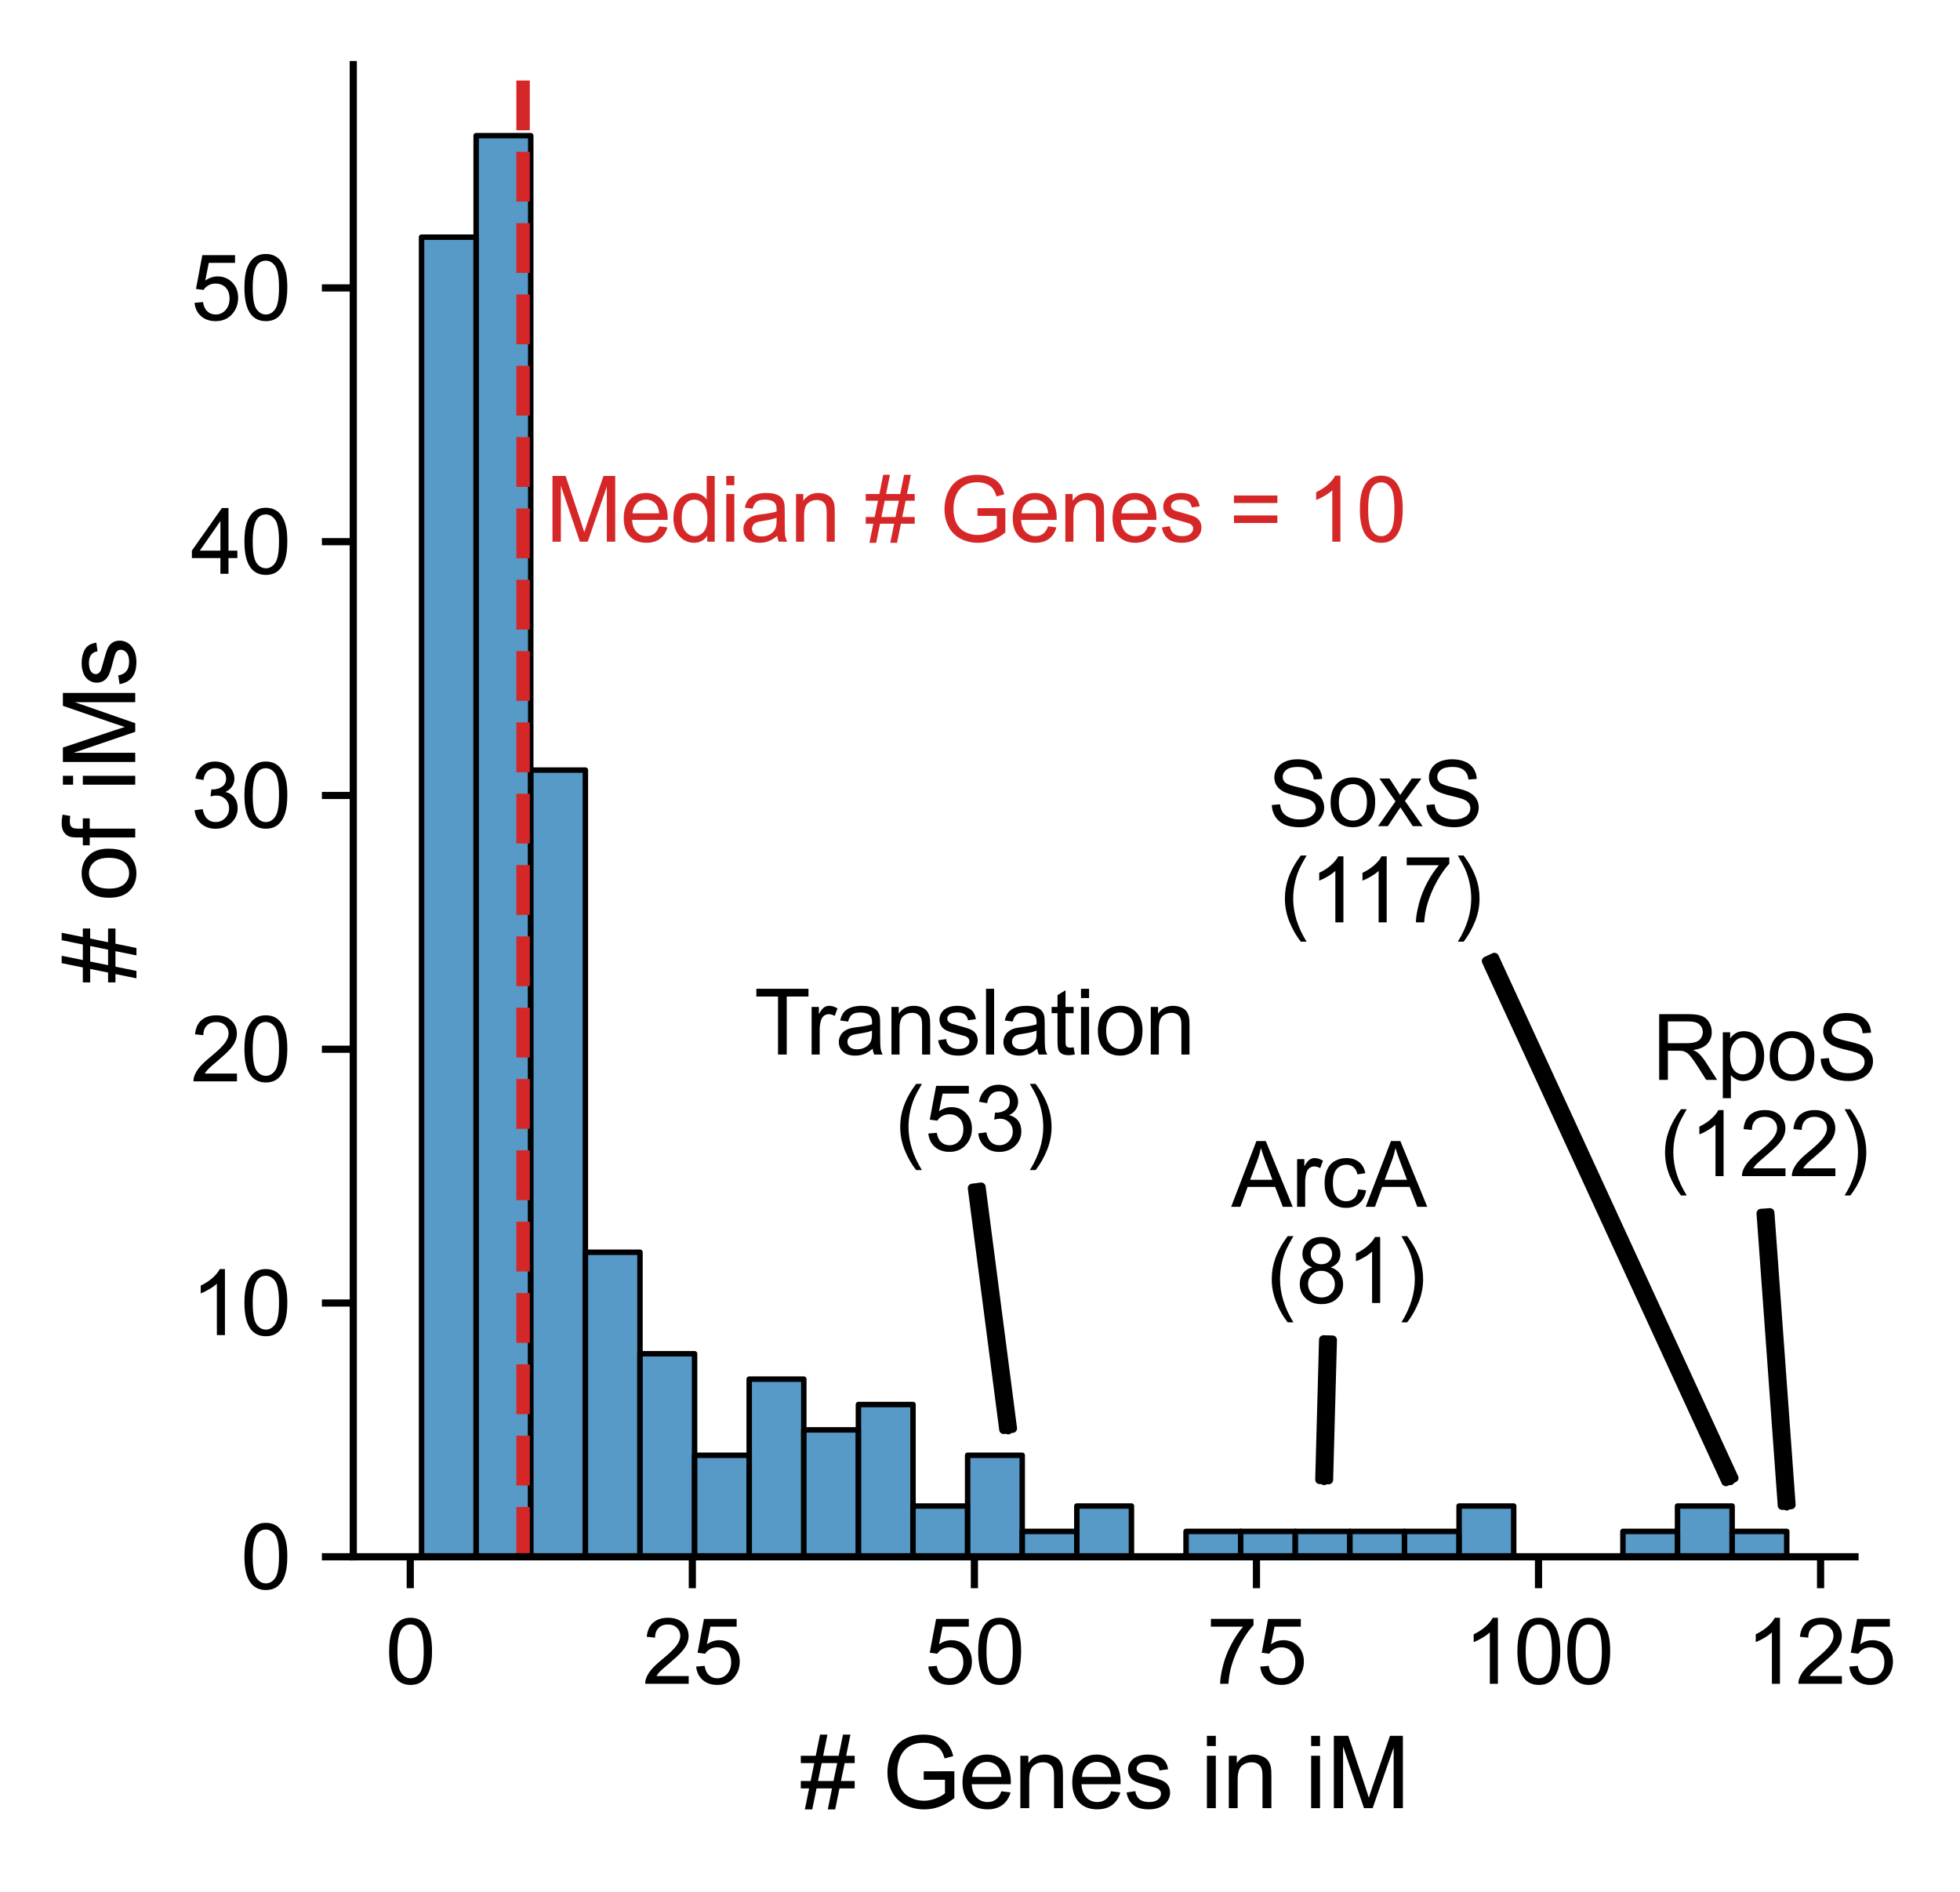 <?xml version="1.0" encoding="utf-8" standalone="no"?>
<!DOCTYPE svg PUBLIC "-//W3C//DTD SVG 1.1//EN"
  "http://www.w3.org/Graphics/SVG/1.1/DTD/svg11.dtd">
<svg xmlns:xlink="http://www.w3.org/1999/xlink" width="218.487pt" height="210.925pt" viewBox="0 0 218.487 210.925" xmlns="http://www.w3.org/2000/svg" version="1.1">
 <defs>
  <style type="text/css">*{stroke-linejoin: round; stroke-linecap: butt}</style>
 </defs>
 <g id="figure_1">
  <g id="patch_1">
   <path d="M 0 210.925 
L 218.487 210.925 
L 218.487 -0 
L 0 -0 
z
" style="fill: #ffffff"/>
  </g>
  <g id="axes_1">
   <g id="patch_2">
    <path d="M 39.382 173.52 
L 206.782 173.52 
L 206.782 7.2 
L 39.382 7.2 
z
" style="fill: #ffffff"/>
   </g>
   <g id="patch_3">
    <path d="M 46.991 173.52 
L 53.078 173.52 
L 53.078 26.434 
L 46.991 26.434 
z
" clip-path="url(#p67c03eeadb)" style="fill: #1f77b4; fill-opacity: 0.75; stroke: #000000; stroke-width: 0.609; stroke-linejoin: miter"/>
   </g>
   <g id="patch_4">
    <path d="M 53.078 173.52 
L 59.165 173.52 
L 59.165 15.12 
L 53.078 15.12 
z
" clip-path="url(#p67c03eeadb)" style="fill: #1f77b4; fill-opacity: 0.75; stroke: #000000; stroke-width: 0.609; stroke-linejoin: miter"/>
   </g>
   <g id="patch_5">
    <path d="M 59.165 173.52 
L 65.253 173.52 
L 65.253 85.834 
L 59.165 85.834 
z
" clip-path="url(#p67c03eeadb)" style="fill: #1f77b4; fill-opacity: 0.75; stroke: #000000; stroke-width: 0.609; stroke-linejoin: miter"/>
   </g>
   <g id="patch_6">
    <path d="M 65.253 173.52 
L 71.34 173.52 
L 71.34 139.577 
L 65.253 139.577 
z
" clip-path="url(#p67c03eeadb)" style="fill: #1f77b4; fill-opacity: 0.75; stroke: #000000; stroke-width: 0.609; stroke-linejoin: miter"/>
   </g>
   <g id="patch_7">
    <path d="M 71.34 173.52 
L 77.427 173.52 
L 77.427 150.891 
L 71.34 150.891 
z
" clip-path="url(#p67c03eeadb)" style="fill: #1f77b4; fill-opacity: 0.75; stroke: #000000; stroke-width: 0.609; stroke-linejoin: miter"/>
   </g>
   <g id="patch_8">
    <path d="M 77.427 173.52 
L 83.514 173.52 
L 83.514 162.206 
L 77.427 162.206 
z
" clip-path="url(#p67c03eeadb)" style="fill: #1f77b4; fill-opacity: 0.75; stroke: #000000; stroke-width: 0.609; stroke-linejoin: miter"/>
   </g>
   <g id="patch_9">
    <path d="M 83.514 173.52 
L 89.602 173.52 
L 89.602 153.72 
L 83.514 153.72 
z
" clip-path="url(#p67c03eeadb)" style="fill: #1f77b4; fill-opacity: 0.75; stroke: #000000; stroke-width: 0.609; stroke-linejoin: miter"/>
   </g>
   <g id="patch_10">
    <path d="M 89.602 173.52 
L 95.689 173.52 
L 95.689 159.377 
L 89.602 159.377 
z
" clip-path="url(#p67c03eeadb)" style="fill: #1f77b4; fill-opacity: 0.75; stroke: #000000; stroke-width: 0.609; stroke-linejoin: miter"/>
   </g>
   <g id="patch_11">
    <path d="M 95.689 173.52 
L 101.776 173.52 
L 101.776 156.549 
L 95.689 156.549 
z
" clip-path="url(#p67c03eeadb)" style="fill: #1f77b4; fill-opacity: 0.75; stroke: #000000; stroke-width: 0.609; stroke-linejoin: miter"/>
   </g>
   <g id="patch_12">
    <path d="M 101.776 173.52 
L 107.864 173.52 
L 107.864 167.863 
L 101.776 167.863 
z
" clip-path="url(#p67c03eeadb)" style="fill: #1f77b4; fill-opacity: 0.75; stroke: #000000; stroke-width: 0.609; stroke-linejoin: miter"/>
   </g>
   <g id="patch_13">
    <path d="M 107.864 173.52 
L 113.951 173.52 
L 113.951 162.206 
L 107.864 162.206 
z
" clip-path="url(#p67c03eeadb)" style="fill: #1f77b4; fill-opacity: 0.75; stroke: #000000; stroke-width: 0.609; stroke-linejoin: miter"/>
   </g>
   <g id="patch_14">
    <path d="M 113.951 173.52 
L 120.038 173.52 
L 120.038 170.691 
L 113.951 170.691 
z
" clip-path="url(#p67c03eeadb)" style="fill: #1f77b4; fill-opacity: 0.75; stroke: #000000; stroke-width: 0.609; stroke-linejoin: miter"/>
   </g>
   <g id="patch_15">
    <path d="M 120.038 173.52 
L 126.125 173.52 
L 126.125 167.863 
L 120.038 167.863 
z
" clip-path="url(#p67c03eeadb)" style="fill: #1f77b4; fill-opacity: 0.75; stroke: #000000; stroke-width: 0.609; stroke-linejoin: miter"/>
   </g>
   <g id="patch_16">
    <path d="M 126.125 173.52 
L 132.213 173.52 
L 132.213 173.52 
L 126.125 173.52 
z
" clip-path="url(#p67c03eeadb)" style="fill: #1f77b4; fill-opacity: 0.75; stroke: #000000; stroke-width: 0.609; stroke-linejoin: miter"/>
   </g>
   <g id="patch_17">
    <path d="M 132.213 173.52 
L 138.3 173.52 
L 138.3 170.691 
L 132.213 170.691 
z
" clip-path="url(#p67c03eeadb)" style="fill: #1f77b4; fill-opacity: 0.75; stroke: #000000; stroke-width: 0.609; stroke-linejoin: miter"/>
   </g>
   <g id="patch_18">
    <path d="M 138.3 173.52 
L 144.387 173.52 
L 144.387 170.691 
L 138.3 170.691 
z
" clip-path="url(#p67c03eeadb)" style="fill: #1f77b4; fill-opacity: 0.75; stroke: #000000; stroke-width: 0.609; stroke-linejoin: miter"/>
   </g>
   <g id="patch_19">
    <path d="M 144.387 173.52 
L 150.474 173.52 
L 150.474 170.691 
L 144.387 170.691 
z
" clip-path="url(#p67c03eeadb)" style="fill: #1f77b4; fill-opacity: 0.75; stroke: #000000; stroke-width: 0.609; stroke-linejoin: miter"/>
   </g>
   <g id="patch_20">
    <path d="M 150.474 173.52 
L 156.562 173.52 
L 156.562 170.691 
L 150.474 170.691 
z
" clip-path="url(#p67c03eeadb)" style="fill: #1f77b4; fill-opacity: 0.75; stroke: #000000; stroke-width: 0.609; stroke-linejoin: miter"/>
   </g>
   <g id="patch_21">
    <path d="M 156.562 173.52 
L 162.649 173.52 
L 162.649 170.691 
L 156.562 170.691 
z
" clip-path="url(#p67c03eeadb)" style="fill: #1f77b4; fill-opacity: 0.75; stroke: #000000; stroke-width: 0.609; stroke-linejoin: miter"/>
   </g>
   <g id="patch_22">
    <path d="M 162.649 173.52 
L 168.736 173.52 
L 168.736 167.863 
L 162.649 167.863 
z
" clip-path="url(#p67c03eeadb)" style="fill: #1f77b4; fill-opacity: 0.75; stroke: #000000; stroke-width: 0.609; stroke-linejoin: miter"/>
   </g>
   <g id="patch_23">
    <path d="M 168.736 173.52 
L 174.824 173.52 
L 174.824 173.52 
L 168.736 173.52 
z
" clip-path="url(#p67c03eeadb)" style="fill: #1f77b4; fill-opacity: 0.75; stroke: #000000; stroke-width: 0.609; stroke-linejoin: miter"/>
   </g>
   <g id="patch_24">
    <path d="M 174.824 173.52 
L 180.911 173.52 
L 180.911 173.52 
L 174.824 173.52 
z
" clip-path="url(#p67c03eeadb)" style="fill: #1f77b4; fill-opacity: 0.75; stroke: #000000; stroke-width: 0.609; stroke-linejoin: miter"/>
   </g>
   <g id="patch_25">
    <path d="M 180.911 173.52 
L 186.998 173.52 
L 186.998 170.691 
L 180.911 170.691 
z
" clip-path="url(#p67c03eeadb)" style="fill: #1f77b4; fill-opacity: 0.75; stroke: #000000; stroke-width: 0.609; stroke-linejoin: miter"/>
   </g>
   <g id="patch_26">
    <path d="M 186.998 173.52 
L 193.085 173.52 
L 193.085 167.863 
L 186.998 167.863 
z
" clip-path="url(#p67c03eeadb)" style="fill: #1f77b4; fill-opacity: 0.75; stroke: #000000; stroke-width: 0.609; stroke-linejoin: miter"/>
   </g>
   <g id="patch_27">
    <path d="M 193.085 173.52 
L 199.173 173.52 
L 199.173 170.691 
L 193.085 170.691 
z
" clip-path="url(#p67c03eeadb)" style="fill: #1f77b4; fill-opacity: 0.75; stroke: #000000; stroke-width: 0.609; stroke-linejoin: miter"/>
   </g>
   <g id="matplotlib.axis_1">
    <g id="xtick_1">
     <g id="line2d_1">
      <defs>
       <path id="m91d4141820" d="M 0 0 
L 0 3.5 
" style="stroke: #000000; stroke-width: 0.8"/>
      </defs>
      <g>
       <use xlink:href="#m91d4141820" x="45.733" y="173.52" style="stroke: #000000; stroke-width: 0.8"/>
      </g>
     </g>
     <g id="text_1">
      <!-- 0 -->
      <g transform="translate(42.953 187.678) scale(0.1 -0.1)">
       <defs>
        <path id="ArialMT-30" d="M 266 2259 
Q 266 3072 433 3567 
Q 600 4063 929 4331 
Q 1259 4600 1759 4600 
Q 2128 4600 2406 4451 
Q 2684 4303 2865 4023 
Q 3047 3744 3150 3342 
Q 3253 2941 3253 2259 
Q 3253 1453 3087 958 
Q 2922 463 2592 192 
Q 2263 -78 1759 -78 
Q 1097 -78 719 397 
Q 266 969 266 2259 
z
M 844 2259 
Q 844 1131 1108 757 
Q 1372 384 1759 384 
Q 2147 384 2411 759 
Q 2675 1134 2675 2259 
Q 2675 3391 2411 3762 
Q 2147 4134 1753 4134 
Q 1366 4134 1134 3806 
Q 844 3388 844 2259 
z
" transform="scale(0.016)"/>
       </defs>
       <use xlink:href="#ArialMT-30"/>
      </g>
     </g>
    </g>
    <g id="xtick_2">
     <g id="line2d_2">
      <g>
       <use xlink:href="#m91d4141820" x="77.176" y="173.52" style="stroke: #000000; stroke-width: 0.8"/>
      </g>
     </g>
     <g id="text_2">
      <!-- 25 -->
      <g transform="translate(71.615 187.678) scale(0.1 -0.1)">
       <defs>
        <path id="ArialMT-32" d="M 3222 541 
L 3222 0 
L 194 0 
Q 188 203 259 391 
Q 375 700 629 1000 
Q 884 1300 1366 1694 
Q 2113 2306 2375 2664 
Q 2638 3022 2638 3341 
Q 2638 3675 2398 3904 
Q 2159 4134 1775 4134 
Q 1369 4134 1125 3890 
Q 881 3647 878 3216 
L 300 3275 
Q 359 3922 746 4261 
Q 1134 4600 1788 4600 
Q 2447 4600 2831 4234 
Q 3216 3869 3216 3328 
Q 3216 3053 3103 2787 
Q 2991 2522 2730 2228 
Q 2469 1934 1863 1422 
Q 1356 997 1212 845 
Q 1069 694 975 541 
L 3222 541 
z
" transform="scale(0.016)"/>
        <path id="ArialMT-35" d="M 266 1200 
L 856 1250 
Q 922 819 1161 601 
Q 1400 384 1738 384 
Q 2144 384 2425 690 
Q 2706 997 2706 1503 
Q 2706 1984 2436 2262 
Q 2166 2541 1728 2541 
Q 1456 2541 1237 2417 
Q 1019 2294 894 2097 
L 366 2166 
L 809 4519 
L 3088 4519 
L 3088 3981 
L 1259 3981 
L 1013 2750 
Q 1425 3038 1878 3038 
Q 2478 3038 2890 2622 
Q 3303 2206 3303 1553 
Q 3303 931 2941 478 
Q 2500 -78 1738 -78 
Q 1113 -78 717 272 
Q 322 622 266 1200 
z
" transform="scale(0.016)"/>
       </defs>
       <use xlink:href="#ArialMT-32"/>
       <use xlink:href="#ArialMT-35" x="55.615"/>
      </g>
     </g>
    </g>
    <g id="xtick_3">
     <g id="line2d_3">
      <g>
       <use xlink:href="#m91d4141820" x="108.618" y="173.52" style="stroke: #000000; stroke-width: 0.8"/>
      </g>
     </g>
     <g id="text_3">
      <!-- 50 -->
      <g transform="translate(103.057 187.678) scale(0.1 -0.1)">
       <use xlink:href="#ArialMT-35"/>
       <use xlink:href="#ArialMT-30" x="55.615"/>
      </g>
     </g>
    </g>
    <g id="xtick_4">
     <g id="line2d_4">
      <g>
       <use xlink:href="#m91d4141820" x="140.061" y="173.52" style="stroke: #000000; stroke-width: 0.8"/>
      </g>
     </g>
     <g id="text_4">
      <!-- 75 -->
      <g transform="translate(134.5 187.678) scale(0.1 -0.1)">
       <defs>
        <path id="ArialMT-37" d="M 303 3981 
L 303 4522 
L 3269 4522 
L 3269 4084 
Q 2831 3619 2401 2847 
Q 1972 2075 1738 1259 
Q 1569 684 1522 0 
L 944 0 
Q 953 541 1156 1306 
Q 1359 2072 1739 2783 
Q 2119 3494 2547 3981 
L 303 3981 
z
" transform="scale(0.016)"/>
       </defs>
       <use xlink:href="#ArialMT-37"/>
       <use xlink:href="#ArialMT-35" x="55.615"/>
      </g>
     </g>
    </g>
    <g id="xtick_5">
     <g id="line2d_5">
      <g>
       <use xlink:href="#m91d4141820" x="171.503" y="173.52" style="stroke: #000000; stroke-width: 0.8"/>
      </g>
     </g>
     <g id="text_5">
      <!-- 100 -->
      <g transform="translate(163.162 187.678) scale(0.1 -0.1)">
       <defs>
        <path id="ArialMT-31" d="M 2384 0 
L 1822 0 
L 1822 3584 
Q 1619 3391 1289 3197 
Q 959 3003 697 2906 
L 697 3450 
Q 1169 3672 1522 3987 
Q 1875 4303 2022 4600 
L 2384 4600 
L 2384 0 
z
" transform="scale(0.016)"/>
       </defs>
       <use xlink:href="#ArialMT-31"/>
       <use xlink:href="#ArialMT-30" x="55.615"/>
       <use xlink:href="#ArialMT-30" x="111.23"/>
      </g>
     </g>
    </g>
    <g id="xtick_6">
     <g id="line2d_6">
      <g>
       <use xlink:href="#m91d4141820" x="202.946" y="173.52" style="stroke: #000000; stroke-width: 0.8"/>
      </g>
     </g>
     <g id="text_6">
      <!-- 125 -->
      <g transform="translate(194.604 187.678) scale(0.1 -0.1)">
       <use xlink:href="#ArialMT-31"/>
       <use xlink:href="#ArialMT-32" x="55.615"/>
       <use xlink:href="#ArialMT-35" x="111.23"/>
      </g>
     </g>
    </g>
    <g id="text_7">
     <!-- # Genes in iM -->
     <g transform="translate(89.152 201.539) scale(0.11 -0.11)">
      <defs>
       <path id="ArialMT-23" d="M 322 -78 
L 594 1253 
L 66 1253 
L 66 1719 
L 688 1719 
L 919 2853 
L 66 2853 
L 66 3319 
L 1013 3319 
L 1284 4659 
L 1753 4659 
L 1481 3319 
L 2466 3319 
L 2738 4659 
L 3209 4659 
L 2938 3319 
L 3478 3319 
L 3478 2853 
L 2844 2853 
L 2609 1719 
L 3478 1719 
L 3478 1253 
L 2516 1253 
L 2244 -78 
L 1775 -78 
L 2044 1253 
L 1063 1253 
L 791 -78 
L 322 -78 
z
M 1156 1719 
L 2138 1719 
L 2372 2853 
L 1388 2853 
L 1156 1719 
z
" transform="scale(0.016)"/>
       <path id="ArialMT-20" transform="scale(0.016)"/>
       <path id="ArialMT-47" d="M 2638 1797 
L 2638 2334 
L 4578 2338 
L 4578 638 
Q 4131 281 3656 101 
Q 3181 -78 2681 -78 
Q 2006 -78 1454 211 
Q 903 500 622 1047 
Q 341 1594 341 2269 
Q 341 2938 620 3517 
Q 900 4097 1425 4378 
Q 1950 4659 2634 4659 
Q 3131 4659 3532 4498 
Q 3934 4338 4162 4050 
Q 4391 3763 4509 3300 
L 3963 3150 
Q 3859 3500 3706 3700 
Q 3553 3900 3268 4020 
Q 2984 4141 2638 4141 
Q 2222 4141 1919 4014 
Q 1616 3888 1430 3681 
Q 1244 3475 1141 3228 
Q 966 2803 966 2306 
Q 966 1694 1177 1281 
Q 1388 869 1791 669 
Q 2194 469 2647 469 
Q 3041 469 3416 620 
Q 3791 772 3984 944 
L 3984 1797 
L 2638 1797 
z
" transform="scale(0.016)"/>
       <path id="ArialMT-65" d="M 2694 1069 
L 3275 997 
Q 3138 488 2766 206 
Q 2394 -75 1816 -75 
Q 1088 -75 661 373 
Q 234 822 234 1631 
Q 234 2469 665 2931 
Q 1097 3394 1784 3394 
Q 2450 3394 2872 2941 
Q 3294 2488 3294 1666 
Q 3294 1616 3291 1516 
L 816 1516 
Q 847 969 1125 678 
Q 1403 388 1819 388 
Q 2128 388 2347 550 
Q 2566 713 2694 1069 
z
M 847 1978 
L 2700 1978 
Q 2663 2397 2488 2606 
Q 2219 2931 1791 2931 
Q 1403 2931 1139 2672 
Q 875 2413 847 1978 
z
" transform="scale(0.016)"/>
       <path id="ArialMT-6e" d="M 422 0 
L 422 3319 
L 928 3319 
L 928 2847 
Q 1294 3394 1984 3394 
Q 2284 3394 2536 3286 
Q 2788 3178 2913 3003 
Q 3038 2828 3088 2588 
Q 3119 2431 3119 2041 
L 3119 0 
L 2556 0 
L 2556 2019 
Q 2556 2363 2490 2533 
Q 2425 2703 2258 2804 
Q 2091 2906 1866 2906 
Q 1506 2906 1245 2678 
Q 984 2450 984 1813 
L 984 0 
L 422 0 
z
" transform="scale(0.016)"/>
       <path id="ArialMT-73" d="M 197 991 
L 753 1078 
Q 800 744 1014 566 
Q 1228 388 1613 388 
Q 2000 388 2187 545 
Q 2375 703 2375 916 
Q 2375 1106 2209 1216 
Q 2094 1291 1634 1406 
Q 1016 1563 777 1677 
Q 538 1791 414 1992 
Q 291 2194 291 2438 
Q 291 2659 392 2848 
Q 494 3038 669 3163 
Q 800 3259 1026 3326 
Q 1253 3394 1513 3394 
Q 1903 3394 2198 3281 
Q 2494 3169 2634 2976 
Q 2775 2784 2828 2463 
L 2278 2388 
Q 2241 2644 2061 2787 
Q 1881 2931 1553 2931 
Q 1166 2931 1000 2803 
Q 834 2675 834 2503 
Q 834 2394 903 2306 
Q 972 2216 1119 2156 
Q 1203 2125 1616 2013 
Q 2213 1853 2448 1751 
Q 2684 1650 2818 1456 
Q 2953 1263 2953 975 
Q 2953 694 2789 445 
Q 2625 197 2315 61 
Q 2006 -75 1616 -75 
Q 969 -75 630 194 
Q 291 463 197 991 
z
" transform="scale(0.016)"/>
       <path id="ArialMT-69" d="M 425 3934 
L 425 4581 
L 988 4581 
L 988 3934 
L 425 3934 
z
M 425 0 
L 425 3319 
L 988 3319 
L 988 0 
L 425 0 
z
" transform="scale(0.016)"/>
       <path id="ArialMT-4d" d="M 475 0 
L 475 4581 
L 1388 4581 
L 2472 1338 
Q 2622 884 2691 659 
Q 2769 909 2934 1394 
L 4031 4581 
L 4847 4581 
L 4847 0 
L 4263 0 
L 4263 3834 
L 2931 0 
L 2384 0 
L 1059 3900 
L 1059 0 
L 475 0 
z
" transform="scale(0.016)"/>
      </defs>
      <use xlink:href="#ArialMT-23"/>
      <use xlink:href="#ArialMT-20" x="55.615"/>
      <use xlink:href="#ArialMT-47" x="83.398"/>
      <use xlink:href="#ArialMT-65" x="161.182"/>
      <use xlink:href="#ArialMT-6e" x="216.797"/>
      <use xlink:href="#ArialMT-65" x="272.412"/>
      <use xlink:href="#ArialMT-73" x="328.027"/>
      <use xlink:href="#ArialMT-20" x="378.027"/>
      <use xlink:href="#ArialMT-69" x="405.811"/>
      <use xlink:href="#ArialMT-6e" x="428.027"/>
      <use xlink:href="#ArialMT-20" x="483.643"/>
      <use xlink:href="#ArialMT-69" x="511.426"/>
      <use xlink:href="#ArialMT-4d" x="533.643"/>
     </g>
    </g>
   </g>
   <g id="matplotlib.axis_2">
    <g id="ytick_1">
     <g id="line2d_7">
      <defs>
       <path id="mf50a0736ea" d="M 0 0 
L -3.5 0 
" style="stroke: #000000; stroke-width: 0.8"/>
      </defs>
      <g>
       <use xlink:href="#mf50a0736ea" x="39.382" y="173.52" style="stroke: #000000; stroke-width: 0.8"/>
      </g>
     </g>
     <g id="text_8">
      <!-- 0 -->
      <g transform="translate(26.821 177.099) scale(0.1 -0.1)">
       <use xlink:href="#ArialMT-30"/>
      </g>
     </g>
    </g>
    <g id="ytick_2">
     <g id="line2d_8">
      <g>
       <use xlink:href="#mf50a0736ea" x="39.382" y="145.234" style="stroke: #000000; stroke-width: 0.8"/>
      </g>
     </g>
     <g id="text_9">
      <!-- 10 -->
      <g transform="translate(21.26 148.813) scale(0.1 -0.1)">
       <use xlink:href="#ArialMT-31"/>
       <use xlink:href="#ArialMT-30" x="55.615"/>
      </g>
     </g>
    </g>
    <g id="ytick_3">
     <g id="line2d_9">
      <g>
       <use xlink:href="#mf50a0736ea" x="39.382" y="116.949" style="stroke: #000000; stroke-width: 0.8"/>
      </g>
     </g>
     <g id="text_10">
      <!-- 20 -->
      <g transform="translate(21.26 120.527) scale(0.1 -0.1)">
       <use xlink:href="#ArialMT-32"/>
       <use xlink:href="#ArialMT-30" x="55.615"/>
      </g>
     </g>
    </g>
    <g id="ytick_4">
     <g id="line2d_10">
      <g>
       <use xlink:href="#mf50a0736ea" x="39.382" y="88.663" style="stroke: #000000; stroke-width: 0.8"/>
      </g>
     </g>
     <g id="text_11">
      <!-- 30 -->
      <g transform="translate(21.26 92.242) scale(0.1 -0.1)">
       <defs>
        <path id="ArialMT-33" d="M 269 1209 
L 831 1284 
Q 928 806 1161 595 
Q 1394 384 1728 384 
Q 2125 384 2398 659 
Q 2672 934 2672 1341 
Q 2672 1728 2419 1979 
Q 2166 2231 1775 2231 
Q 1616 2231 1378 2169 
L 1441 2663 
Q 1497 2656 1531 2656 
Q 1891 2656 2178 2843 
Q 2466 3031 2466 3422 
Q 2466 3731 2256 3934 
Q 2047 4138 1716 4138 
Q 1388 4138 1169 3931 
Q 950 3725 888 3313 
L 325 3413 
Q 428 3978 793 4289 
Q 1159 4600 1703 4600 
Q 2078 4600 2393 4439 
Q 2709 4278 2876 4000 
Q 3044 3722 3044 3409 
Q 3044 3113 2884 2869 
Q 2725 2625 2413 2481 
Q 2819 2388 3044 2092 
Q 3269 1797 3269 1353 
Q 3269 753 2831 336 
Q 2394 -81 1725 -81 
Q 1122 -81 723 278 
Q 325 638 269 1209 
z
" transform="scale(0.016)"/>
       </defs>
       <use xlink:href="#ArialMT-33"/>
       <use xlink:href="#ArialMT-30" x="55.615"/>
      </g>
     </g>
    </g>
    <g id="ytick_5">
     <g id="line2d_11">
      <g>
       <use xlink:href="#mf50a0736ea" x="39.382" y="60.377" style="stroke: #000000; stroke-width: 0.8"/>
      </g>
     </g>
     <g id="text_12">
      <!-- 40 -->
      <g transform="translate(21.26 63.956) scale(0.1 -0.1)">
       <defs>
        <path id="ArialMT-34" d="M 2069 0 
L 2069 1097 
L 81 1097 
L 81 1613 
L 2172 4581 
L 2631 4581 
L 2631 1613 
L 3250 1613 
L 3250 1097 
L 2631 1097 
L 2631 0 
L 2069 0 
z
M 2069 1613 
L 2069 3678 
L 634 1613 
L 2069 1613 
z
" transform="scale(0.016)"/>
       </defs>
       <use xlink:href="#ArialMT-34"/>
       <use xlink:href="#ArialMT-30" x="55.615"/>
      </g>
     </g>
    </g>
    <g id="ytick_6">
     <g id="line2d_12">
      <g>
       <use xlink:href="#mf50a0736ea" x="39.382" y="32.091" style="stroke: #000000; stroke-width: 0.8"/>
      </g>
     </g>
     <g id="text_13">
      <!-- 50 -->
      <g transform="translate(21.26 35.67) scale(0.1 -0.1)">
       <use xlink:href="#ArialMT-35"/>
       <use xlink:href="#ArialMT-30" x="55.615"/>
      </g>
     </g>
    </g>
    <g id="text_14">
     <!-- # of iMs -->
     <g transform="translate(15.074 109.614) rotate(-90) scale(0.11 -0.11)">
      <defs>
       <path id="ArialMT-6f" d="M 213 1659 
Q 213 2581 725 3025 
Q 1153 3394 1769 3394 
Q 2453 3394 2887 2945 
Q 3322 2497 3322 1706 
Q 3322 1066 3130 698 
Q 2938 331 2570 128 
Q 2203 -75 1769 -75 
Q 1072 -75 642 372 
Q 213 819 213 1659 
z
M 791 1659 
Q 791 1022 1069 705 
Q 1347 388 1769 388 
Q 2188 388 2466 706 
Q 2744 1025 2744 1678 
Q 2744 2294 2464 2611 
Q 2184 2928 1769 2928 
Q 1347 2928 1069 2612 
Q 791 2297 791 1659 
z
" transform="scale(0.016)"/>
       <path id="ArialMT-66" d="M 556 0 
L 556 2881 
L 59 2881 
L 59 3319 
L 556 3319 
L 556 3672 
Q 556 4006 616 4169 
Q 697 4388 901 4523 
Q 1106 4659 1475 4659 
Q 1713 4659 2000 4603 
L 1916 4113 
Q 1741 4144 1584 4144 
Q 1328 4144 1222 4034 
Q 1116 3925 1116 3625 
L 1116 3319 
L 1763 3319 
L 1763 2881 
L 1116 2881 
L 1116 0 
L 556 0 
z
" transform="scale(0.016)"/>
      </defs>
      <use xlink:href="#ArialMT-23"/>
      <use xlink:href="#ArialMT-20" x="55.615"/>
      <use xlink:href="#ArialMT-6f" x="83.398"/>
      <use xlink:href="#ArialMT-66" x="139.014"/>
      <use xlink:href="#ArialMT-20" x="166.797"/>
      <use xlink:href="#ArialMT-69" x="194.58"/>
      <use xlink:href="#ArialMT-4d" x="216.797"/>
      <use xlink:href="#ArialMT-73" x="300.098"/>
     </g>
    </g>
   </g>
   <g id="line2d_13">
    <path d="M 58.31 173.52 
L 58.31 7.2 
" clip-path="url(#p67c03eeadb)" style="fill: none; stroke-dasharray: 5.55,2.4; stroke-dashoffset: 0; stroke: #d62728; stroke-width: 1.5"/>
   </g>
   <g id="patch_28">
    <path d="M 39.382 173.52 
L 39.382 7.2 
" style="fill: none; stroke: #000000; stroke-width: 0.8; stroke-linejoin: miter; stroke-linecap: square"/>
   </g>
   <g id="patch_29">
    <path d="M 39.382 173.52 
L 206.782 173.52 
" style="fill: none; stroke: #000000; stroke-width: 0.8; stroke-linejoin: miter; stroke-linecap: square"/>
   </g>
   <g id="text_15">
    <!-- Median # Genes = 10 -->
    <g style="fill: #d62728" transform="translate(60.826 60.377) scale(0.1 -0.1)">
     <defs>
      <path id="ArialMT-64" d="M 2575 0 
L 2575 419 
Q 2259 -75 1647 -75 
Q 1250 -75 917 144 
Q 584 363 401 755 
Q 219 1147 219 1656 
Q 219 2153 384 2558 
Q 550 2963 881 3178 
Q 1213 3394 1622 3394 
Q 1922 3394 2156 3267 
Q 2391 3141 2538 2938 
L 2538 4581 
L 3097 4581 
L 3097 0 
L 2575 0 
z
M 797 1656 
Q 797 1019 1065 703 
Q 1334 388 1700 388 
Q 2069 388 2326 689 
Q 2584 991 2584 1609 
Q 2584 2291 2321 2609 
Q 2059 2928 1675 2928 
Q 1300 2928 1048 2622 
Q 797 2316 797 1656 
z
" transform="scale(0.016)"/>
      <path id="ArialMT-61" d="M 2588 409 
Q 2275 144 1986 34 
Q 1697 -75 1366 -75 
Q 819 -75 525 192 
Q 231 459 231 875 
Q 231 1119 342 1320 
Q 453 1522 633 1644 
Q 813 1766 1038 1828 
Q 1203 1872 1538 1913 
Q 2219 1994 2541 2106 
Q 2544 2222 2544 2253 
Q 2544 2597 2384 2738 
Q 2169 2928 1744 2928 
Q 1347 2928 1158 2789 
Q 969 2650 878 2297 
L 328 2372 
Q 403 2725 575 2942 
Q 747 3159 1072 3276 
Q 1397 3394 1825 3394 
Q 2250 3394 2515 3294 
Q 2781 3194 2906 3042 
Q 3031 2891 3081 2659 
Q 3109 2516 3109 2141 
L 3109 1391 
Q 3109 606 3145 398 
Q 3181 191 3288 0 
L 2700 0 
Q 2613 175 2588 409 
z
M 2541 1666 
Q 2234 1541 1622 1453 
Q 1275 1403 1131 1340 
Q 988 1278 909 1158 
Q 831 1038 831 891 
Q 831 666 1001 516 
Q 1172 366 1500 366 
Q 1825 366 2078 508 
Q 2331 650 2450 897 
Q 2541 1088 2541 1459 
L 2541 1666 
z
" transform="scale(0.016)"/>
      <path id="ArialMT-3d" d="M 3381 2694 
L 356 2694 
L 356 3219 
L 3381 3219 
L 3381 2694 
z
M 3381 1303 
L 356 1303 
L 356 1828 
L 3381 1828 
L 3381 1303 
z
" transform="scale(0.016)"/>
     </defs>
     <use xlink:href="#ArialMT-4d"/>
     <use xlink:href="#ArialMT-65" x="83.301"/>
     <use xlink:href="#ArialMT-64" x="138.916"/>
     <use xlink:href="#ArialMT-69" x="194.531"/>
     <use xlink:href="#ArialMT-61" x="216.748"/>
     <use xlink:href="#ArialMT-6e" x="272.363"/>
     <use xlink:href="#ArialMT-20" x="327.979"/>
     <use xlink:href="#ArialMT-23" x="355.762"/>
     <use xlink:href="#ArialMT-20" x="411.377"/>
     <use xlink:href="#ArialMT-47" x="439.16"/>
     <use xlink:href="#ArialMT-65" x="516.943"/>
     <use xlink:href="#ArialMT-6e" x="572.559"/>
     <use xlink:href="#ArialMT-65" x="628.174"/>
     <use xlink:href="#ArialMT-73" x="683.789"/>
     <use xlink:href="#ArialMT-20" x="733.789"/>
     <use xlink:href="#ArialMT-3d" x="761.572"/>
     <use xlink:href="#ArialMT-20" x="819.971"/>
     <use xlink:href="#ArialMT-31" x="847.754"/>
     <use xlink:href="#ArialMT-30" x="903.369"/>
    </g>
   </g>
   <g id="patch_30">
    <path d="M 197.301 135.162 
Q 198.483 151.444 199.664 167.727 
L 199.165 167.763 
Q 199.169 167.813 199.173 167.863 
Q 199.169 167.813 199.165 167.763 
L 198.667 167.799 
Q 197.485 151.517 196.304 135.234 
L 197.301 135.162 
z
" style="fill: #1f77b4; stroke: #000000; stroke-linecap: round"/>
   </g>
   <g id="text_16">
    <!-- RpoS -->
    <g transform="translate(184.15 120.368) scale(0.1 -0.1)">
     <defs>
      <path id="ArialMT-52" d="M 503 0 
L 503 4581 
L 2534 4581 
Q 3147 4581 3465 4457 
Q 3784 4334 3975 4021 
Q 4166 3709 4166 3331 
Q 4166 2844 3850 2509 
Q 3534 2175 2875 2084 
Q 3116 1969 3241 1856 
Q 3506 1613 3744 1247 
L 4541 0 
L 3778 0 
L 3172 953 
Q 2906 1366 2734 1584 
Q 2563 1803 2427 1890 
Q 2291 1978 2150 2013 
Q 2047 2034 1813 2034 
L 1109 2034 
L 1109 0 
L 503 0 
z
M 1109 2559 
L 2413 2559 
Q 2828 2559 3062 2645 
Q 3297 2731 3419 2920 
Q 3541 3109 3541 3331 
Q 3541 3656 3305 3865 
Q 3069 4075 2559 4075 
L 1109 4075 
L 1109 2559 
z
" transform="scale(0.016)"/>
      <path id="ArialMT-70" d="M 422 -1272 
L 422 3319 
L 934 3319 
L 934 2888 
Q 1116 3141 1344 3267 
Q 1572 3394 1897 3394 
Q 2322 3394 2647 3175 
Q 2972 2956 3137 2557 
Q 3303 2159 3303 1684 
Q 3303 1175 3120 767 
Q 2938 359 2589 142 
Q 2241 -75 1856 -75 
Q 1575 -75 1351 44 
Q 1128 163 984 344 
L 984 -1272 
L 422 -1272 
z
M 931 1641 
Q 931 1000 1190 694 
Q 1450 388 1819 388 
Q 2194 388 2461 705 
Q 2728 1022 2728 1688 
Q 2728 2322 2467 2637 
Q 2206 2953 1844 2953 
Q 1484 2953 1207 2617 
Q 931 2281 931 1641 
z
" transform="scale(0.016)"/>
      <path id="ArialMT-53" d="M 288 1472 
L 859 1522 
Q 900 1178 1048 958 
Q 1197 738 1509 602 
Q 1822 466 2213 466 
Q 2559 466 2825 569 
Q 3091 672 3220 851 
Q 3350 1031 3350 1244 
Q 3350 1459 3225 1620 
Q 3100 1781 2813 1891 
Q 2628 1963 1997 2114 
Q 1366 2266 1113 2400 
Q 784 2572 623 2826 
Q 463 3081 463 3397 
Q 463 3744 659 4045 
Q 856 4347 1234 4503 
Q 1613 4659 2075 4659 
Q 2584 4659 2973 4495 
Q 3363 4331 3572 4012 
Q 3781 3694 3797 3291 
L 3216 3247 
Q 3169 3681 2898 3903 
Q 2628 4125 2100 4125 
Q 1550 4125 1298 3923 
Q 1047 3722 1047 3438 
Q 1047 3191 1225 3031 
Q 1400 2872 2139 2705 
Q 2878 2538 3153 2413 
Q 3553 2228 3743 1945 
Q 3934 1663 3934 1294 
Q 3934 928 3725 604 
Q 3516 281 3123 101 
Q 2731 -78 2241 -78 
Q 1619 -78 1198 103 
Q 778 284 539 648 
Q 300 1013 288 1472 
z
" transform="scale(0.016)"/>
     </defs>
     <use xlink:href="#ArialMT-52"/>
     <use xlink:href="#ArialMT-70" x="72.217"/>
     <use xlink:href="#ArialMT-6f" x="127.832"/>
     <use xlink:href="#ArialMT-53" x="183.447"/>
    </g>
    <!-- (122) -->
    <g transform="translate(184.986 131.091) scale(0.1 -0.1)">
     <defs>
      <path id="ArialMT-28" d="M 1497 -1347 
Q 1031 -759 709 28 
Q 388 816 388 1659 
Q 388 2403 628 3084 
Q 909 3875 1497 4659 
L 1900 4659 
Q 1522 4009 1400 3731 
Q 1209 3300 1100 2831 
Q 966 2247 966 1656 
Q 966 153 1900 -1347 
L 1497 -1347 
z
" transform="scale(0.016)"/>
      <path id="ArialMT-29" d="M 791 -1347 
L 388 -1347 
Q 1322 153 1322 1656 
Q 1322 2244 1188 2822 
Q 1081 3291 891 3722 
Q 769 4003 388 4659 
L 791 4659 
Q 1378 3875 1659 3084 
Q 1900 2403 1900 1659 
Q 1900 816 1576 28 
Q 1253 -759 791 -1347 
z
" transform="scale(0.016)"/>
     </defs>
     <use xlink:href="#ArialMT-28"/>
     <use xlink:href="#ArialMT-31" x="33.301"/>
     <use xlink:href="#ArialMT-32" x="88.916"/>
     <use xlink:href="#ArialMT-32" x="144.531"/>
     <use xlink:href="#ArialMT-29" x="200.146"/>
    </g>
   </g>
   <g id="patch_31">
    <path d="M 166.589 106.701 
Q 179.943 135.719 193.298 164.737 
L 192.843 164.946 
Q 192.864 164.99 192.884 165.034 
Q 192.864 164.99 192.843 164.946 
L 192.389 165.155 
Q 179.035 136.137 165.681 107.119 
L 166.589 106.701 
z
" style="fill: #1f77b4; stroke: #000000; stroke-linecap: round"/>
   </g>
   <g id="text_17">
    <!-- SoxS -->
    <g transform="translate(141.313 92.083) scale(0.1 -0.1)">
     <defs>
      <path id="ArialMT-78" d="M 47 0 
L 1259 1725 
L 138 3319 
L 841 3319 
L 1350 2541 
Q 1494 2319 1581 2169 
Q 1719 2375 1834 2534 
L 2394 3319 
L 3066 3319 
L 1919 1756 
L 3153 0 
L 2463 0 
L 1781 1031 
L 1600 1309 
L 728 0 
L 47 0 
z
" transform="scale(0.016)"/>
     </defs>
     <use xlink:href="#ArialMT-53"/>
     <use xlink:href="#ArialMT-6f" x="66.699"/>
     <use xlink:href="#ArialMT-78" x="122.314"/>
     <use xlink:href="#ArialMT-53" x="172.314"/>
    </g>
    <!-- (117) -->
    <g transform="translate(142.61 102.806) scale(0.1 -0.1)">
     <use xlink:href="#ArialMT-28"/>
     <use xlink:href="#ArialMT-31" x="33.301"/>
     <use xlink:href="#ArialMT-31" x="81.541"/>
     <use xlink:href="#ArialMT-37" x="137.156"/>
     <use xlink:href="#ArialMT-29" x="192.771"/>
    </g>
   </g>
   <g id="patch_32">
    <path d="M 148.536 149.353 
Q 148.323 157.149 148.11 164.945 
L 147.61 164.931 
Q 147.608 164.983 147.607 165.034 
Q 147.608 164.983 147.61 164.931 
L 147.11 164.917 
Q 147.323 157.121 147.536 149.326 
L 148.536 149.353 
z
" style="fill: #1f77b4; stroke: #000000; stroke-linecap: round"/>
   </g>
   <g id="text_18">
    <!-- ArcA -->
    <g transform="translate(137.256 134.511) scale(0.1 -0.1)">
     <defs>
      <path id="ArialMT-41" d="M -9 0 
L 1750 4581 
L 2403 4581 
L 4278 0 
L 3588 0 
L 3053 1388 
L 1138 1388 
L 634 0 
L -9 0 
z
M 1313 1881 
L 2866 1881 
L 2388 3150 
Q 2169 3728 2063 4100 
Q 1975 3659 1816 3225 
L 1313 1881 
z
" transform="scale(0.016)"/>
      <path id="ArialMT-72" d="M 416 0 
L 416 3319 
L 922 3319 
L 922 2816 
Q 1116 3169 1280 3281 
Q 1444 3394 1641 3394 
Q 1925 3394 2219 3213 
L 2025 2691 
Q 1819 2813 1613 2813 
Q 1428 2813 1281 2702 
Q 1134 2591 1072 2394 
Q 978 2094 978 1738 
L 978 0 
L 416 0 
z
" transform="scale(0.016)"/>
      <path id="ArialMT-63" d="M 2588 1216 
L 3141 1144 
Q 3050 572 2676 248 
Q 2303 -75 1759 -75 
Q 1078 -75 664 370 
Q 250 816 250 1647 
Q 250 2184 428 2587 
Q 606 2991 970 3192 
Q 1334 3394 1763 3394 
Q 2303 3394 2647 3120 
Q 2991 2847 3088 2344 
L 2541 2259 
Q 2463 2594 2264 2762 
Q 2066 2931 1784 2931 
Q 1359 2931 1093 2626 
Q 828 2322 828 1663 
Q 828 994 1084 691 
Q 1341 388 1753 388 
Q 2084 388 2306 591 
Q 2528 794 2588 1216 
z
" transform="scale(0.016)"/>
     </defs>
     <use xlink:href="#ArialMT-41"/>
     <use xlink:href="#ArialMT-72" x="66.699"/>
     <use xlink:href="#ArialMT-63" x="100"/>
     <use xlink:href="#ArialMT-41" x="150"/>
    </g>
    <!-- (81) -->
    <g transform="translate(141.145 145.234) scale(0.1 -0.1)">
     <defs>
      <path id="ArialMT-38" d="M 1131 2484 
Q 781 2613 612 2850 
Q 444 3088 444 3419 
Q 444 3919 803 4259 
Q 1163 4600 1759 4600 
Q 2359 4600 2725 4251 
Q 3091 3903 3091 3403 
Q 3091 3084 2923 2848 
Q 2756 2613 2416 2484 
Q 2838 2347 3058 2040 
Q 3278 1734 3278 1309 
Q 3278 722 2862 322 
Q 2447 -78 1769 -78 
Q 1091 -78 675 323 
Q 259 725 259 1325 
Q 259 1772 486 2073 
Q 713 2375 1131 2484 
z
M 1019 3438 
Q 1019 3113 1228 2906 
Q 1438 2700 1772 2700 
Q 2097 2700 2305 2904 
Q 2513 3109 2513 3406 
Q 2513 3716 2298 3927 
Q 2084 4138 1766 4138 
Q 1444 4138 1231 3931 
Q 1019 3725 1019 3438 
z
M 838 1322 
Q 838 1081 952 856 
Q 1066 631 1291 507 
Q 1516 384 1775 384 
Q 2178 384 2440 643 
Q 2703 903 2703 1303 
Q 2703 1709 2433 1975 
Q 2163 2241 1756 2241 
Q 1359 2241 1098 1978 
Q 838 1716 838 1322 
z
" transform="scale(0.016)"/>
     </defs>
     <use xlink:href="#ArialMT-28"/>
     <use xlink:href="#ArialMT-38" x="33.301"/>
     <use xlink:href="#ArialMT-31" x="88.916"/>
     <use xlink:href="#ArialMT-29" x="144.531"/>
    </g>
   </g>
   <g id="patch_33">
    <path d="M 109.374 132.304 
Q 111.124 145.757 112.874 159.21 
L 112.378 159.275 
Q 112.385 159.326 112.391 159.377 
Q 112.385 159.326 112.378 159.275 
L 111.882 159.339 
Q 110.132 145.886 108.383 132.433 
L 109.374 132.304 
z
" style="fill: #1f77b4; stroke: #000000; stroke-linecap: round"/>
   </g>
   <g id="text_19">
    <!-- Translation -->
    <g transform="translate(84.074 117.54) scale(0.1 -0.1)">
     <defs>
      <path id="ArialMT-54" d="M 1659 0 
L 1659 4041 
L 150 4041 
L 150 4581 
L 3781 4581 
L 3781 4041 
L 2266 4041 
L 2266 0 
L 1659 0 
z
" transform="scale(0.016)"/>
      <path id="ArialMT-6c" d="M 409 0 
L 409 4581 
L 972 4581 
L 972 0 
L 409 0 
z
" transform="scale(0.016)"/>
      <path id="ArialMT-74" d="M 1650 503 
L 1731 6 
Q 1494 -44 1306 -44 
Q 1000 -44 831 53 
Q 663 150 594 308 
Q 525 466 525 972 
L 525 2881 
L 113 2881 
L 113 3319 
L 525 3319 
L 525 4141 
L 1084 4478 
L 1084 3319 
L 1650 3319 
L 1650 2881 
L 1084 2881 
L 1084 941 
Q 1084 700 1114 631 
Q 1144 563 1211 522 
Q 1278 481 1403 481 
Q 1497 481 1650 503 
z
" transform="scale(0.016)"/>
     </defs>
     <use xlink:href="#ArialMT-54"/>
     <use xlink:href="#ArialMT-72" x="57.334"/>
     <use xlink:href="#ArialMT-61" x="90.635"/>
     <use xlink:href="#ArialMT-6e" x="146.25"/>
     <use xlink:href="#ArialMT-73" x="201.865"/>
     <use xlink:href="#ArialMT-6c" x="251.865"/>
     <use xlink:href="#ArialMT-61" x="274.082"/>
     <use xlink:href="#ArialMT-74" x="329.697"/>
     <use xlink:href="#ArialMT-69" x="357.48"/>
     <use xlink:href="#ArialMT-6f" x="379.697"/>
     <use xlink:href="#ArialMT-6e" x="435.312"/>
    </g>
    <!-- (53) -->
    <g transform="translate(99.728 128.263) scale(0.1 -0.1)">
     <use xlink:href="#ArialMT-28"/>
     <use xlink:href="#ArialMT-35" x="33.301"/>
     <use xlink:href="#ArialMT-33" x="88.916"/>
     <use xlink:href="#ArialMT-29" x="144.531"/>
    </g>
   </g>
  </g>
 </g>
 <defs>
  <clipPath id="p67c03eeadb">
   <rect x="39.382" y="7.2" width="167.4" height="166.32"/>
  </clipPath>
 </defs>
</svg>

